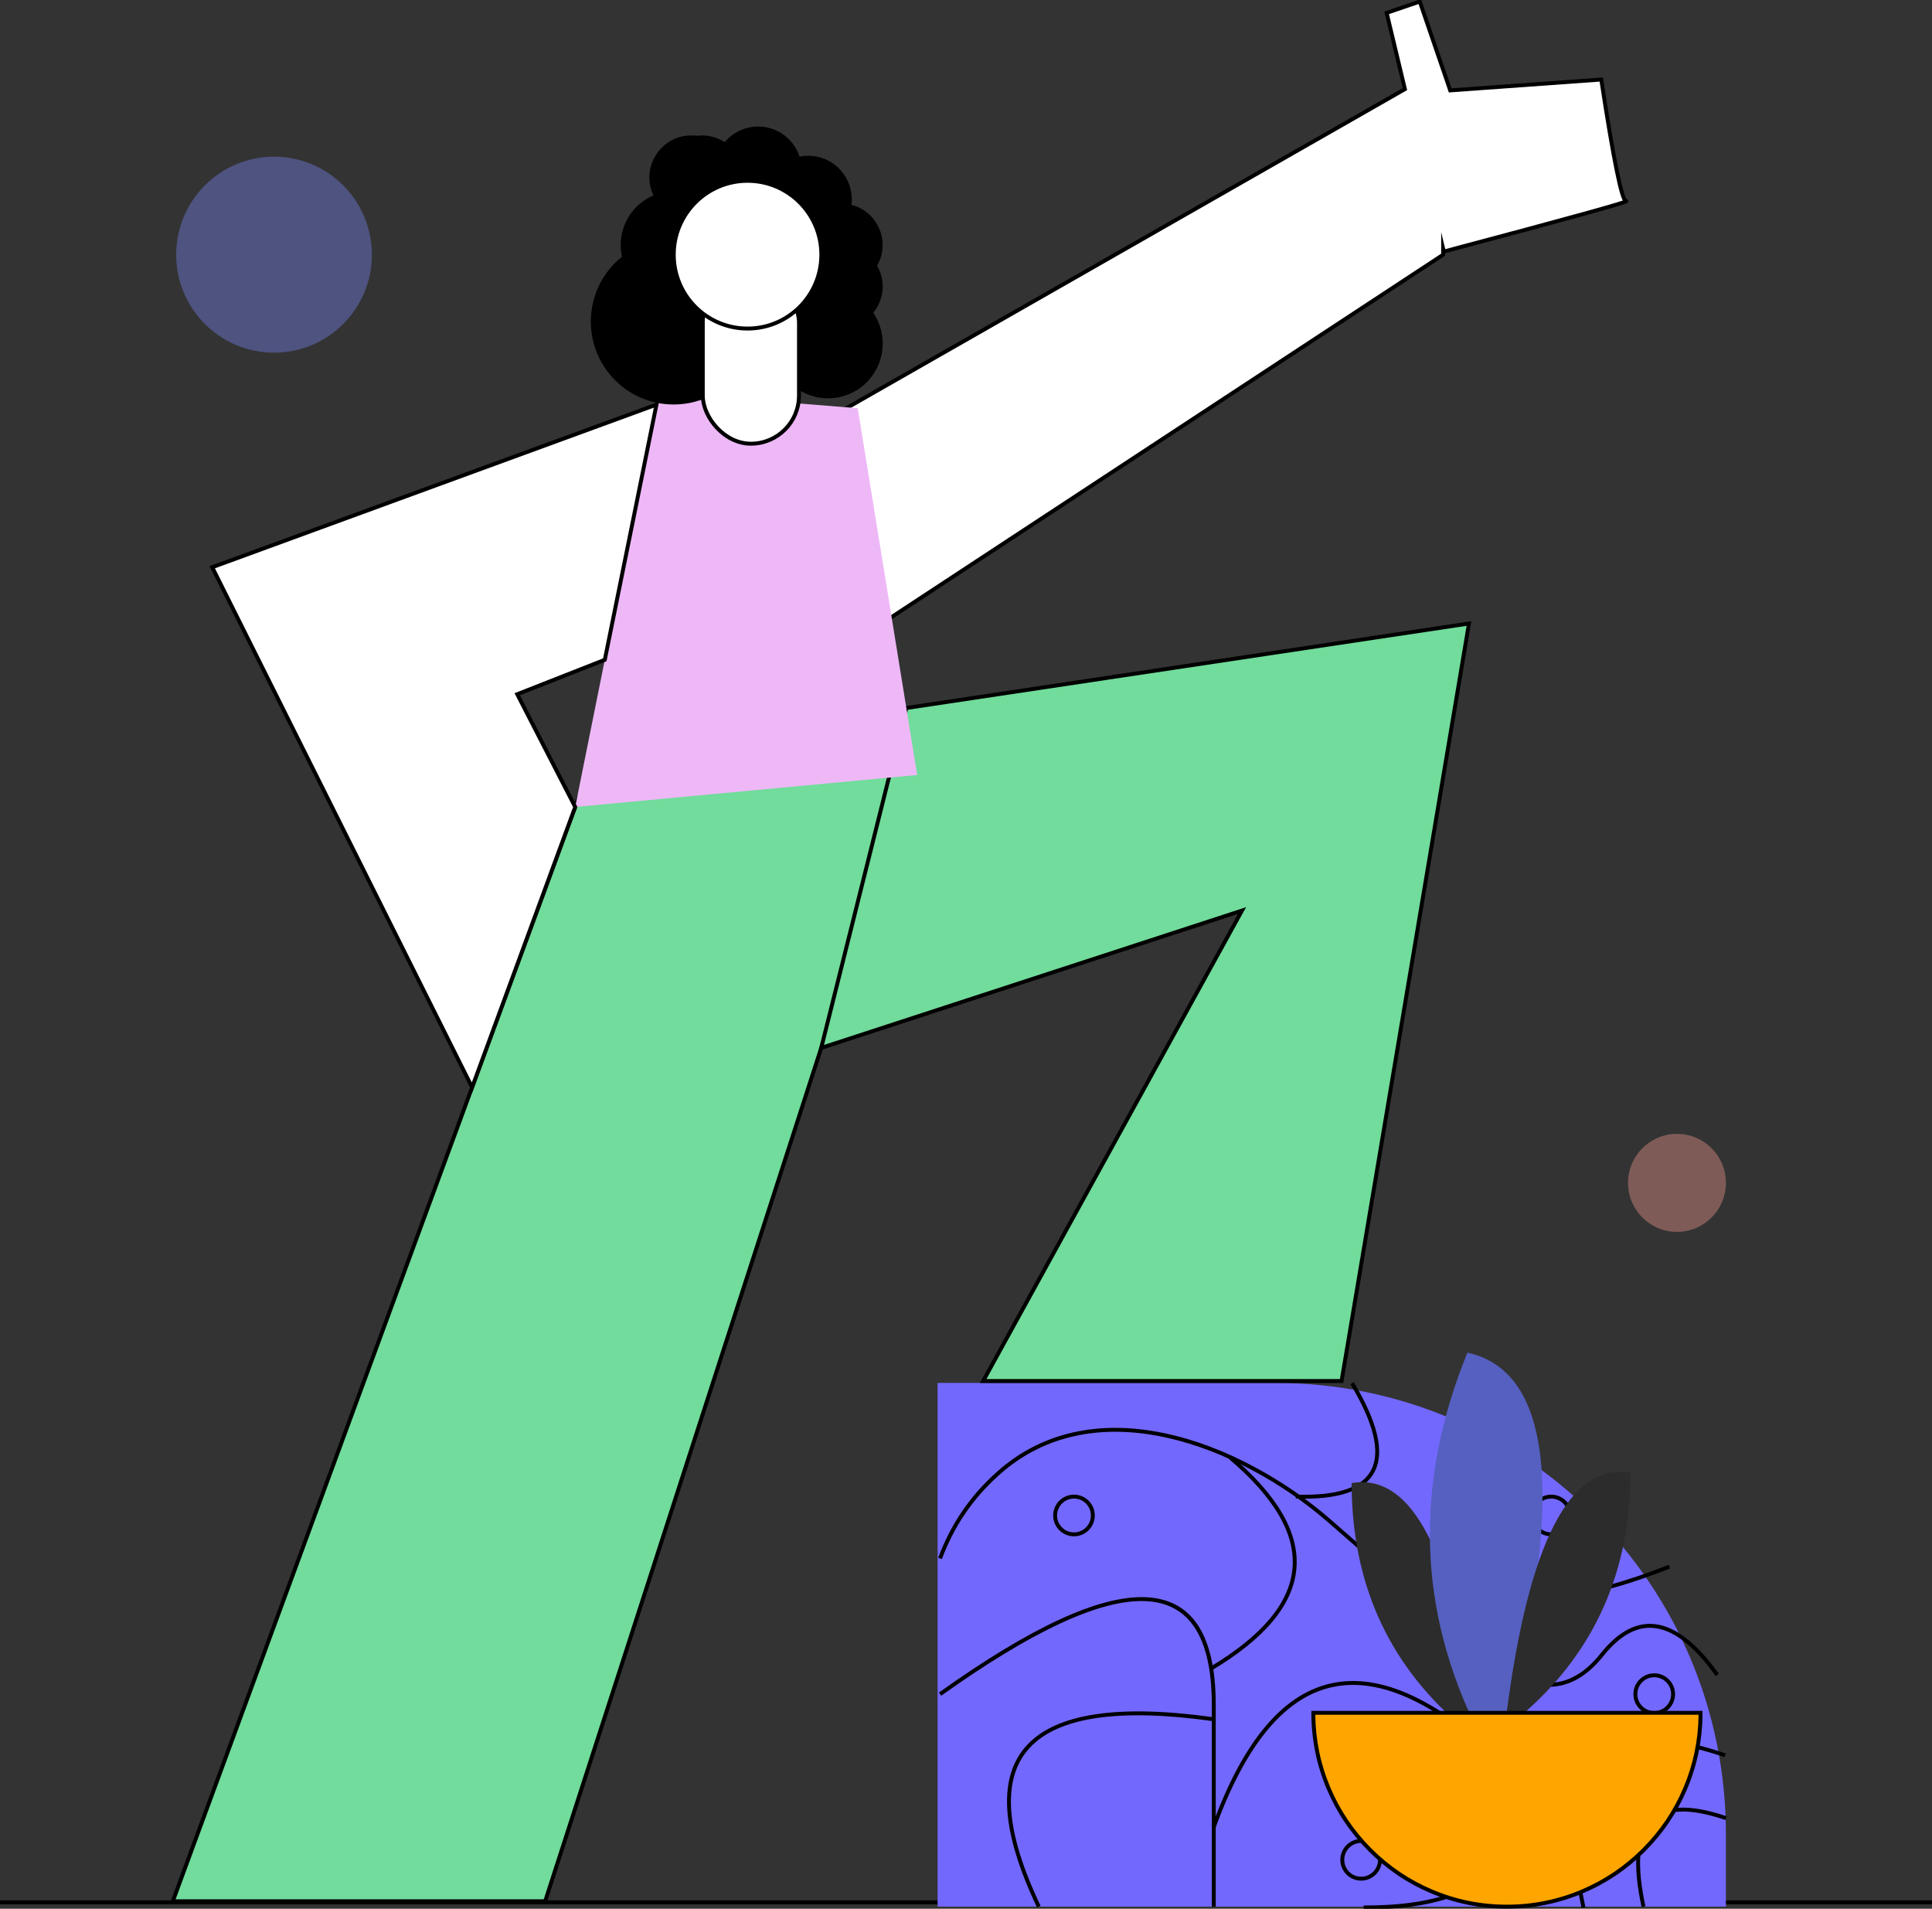 <svg xmlns="http://www.w3.org/2000/svg" xmlns:xlink="http://www.w3.org/1999/xlink" fill="none" version="1.1" width="494" height="488" viewBox="0 0 494 488"><rect x="0" y="0" width="494" height="488" fill="#333333" stroke="none"/><defs><clipPath id="master_svg0_413_2695"><rect x="0" y="0" width="494" height="488" rx="0"/></clipPath></defs><g clip-path="url(#master_svg0_413_2695)"><g><g><line x1="0" y1="486.366" x2="494" y2="486.366" fill-opacity="0" stroke-opacity="1" stroke="#000000" fill="none" stroke-width="1"/></g><g><g><path d="M239.739,353.57L326.076,353.57C389.715,353.57,441.304,405.216,441.304,468.924L441.304,487.465L239.739,487.465L239.739,353.57Z" fill="#7368FE" fill-opacity="1"/></g><g><path d="M421.671,465.378Q416.225,471.227,419.739,487.57L420.717,487.36Q417.312,471.526,422.403,466.059Q427.451,460.638,441.143,465.306L441.465,464.359Q427.161,459.483,421.671,465.378Z" fill-rule="evenodd" fill="#000000" fill-opacity="1"/></g><g><path d="M407.622,449.957Q398.387,459.872,404.393,487.783L405.37,487.573Q399.474,460.172,408.354,450.638Q417.19,441.151,440.95,449.253L441.272,448.306Q416.9,439.995,407.622,449.957Z" fill-rule="evenodd" fill="#000000" fill-opacity="1"/></g><g><path d="M381.128,404.293Q392.69,414.542,427.042,401.009L426.675,400.078Q392.894,413.386,381.791,403.545Q370.707,393.72,382,360.524L381.054,360.202Q369.546,394.028,381.128,404.293Z" fill-rule="evenodd" fill="#000000" fill-opacity="1"/></g><g><path d="M386.888,471.619Q394.245,455.005,378.179,421.843L377.279,422.279Q393.143,455.024,385.974,471.215Q378.843,487.318,348.68,487.171L348.675,488.171Q379.493,488.321,386.888,471.619Z" fill-rule="evenodd" fill="#000000" fill-opacity="1"/></g><g><path d="M351.567,376.145Q355.285,368.651,346.152,353.372L345.293,353.885Q354.146,368.695,350.671,375.701Q347.217,382.662,331.352,382.129L331.318,383.128Q347.827,383.683,351.567,376.145Z" fill-rule="evenodd" fill="#000000" fill-opacity="1"/></g><g><ellipse cx="390.134" cy="480.318" rx="4.822" ry="4.827" fill-opacity="0" stroke-opacity="1" stroke="#000000" fill="none" stroke-width="1"/></g><g><ellipse cx="396.642" cy="387.461" rx="4.822" ry="4.827" fill-opacity="0" stroke-opacity="1" stroke="#000000" fill="none" stroke-width="1"/></g><g><ellipse cx="422.977" cy="433.145" rx="4.822" ry="4.827" fill-opacity="0" stroke-opacity="1" stroke="#000000" fill="none" stroke-width="1"/></g><g><ellipse cx="348.04" cy="475.492" rx="4.822" ry="4.827" fill-opacity="0" stroke-opacity="1" stroke="#000000" fill="none" stroke-width="1"/></g><g><ellipse cx="274.61" cy="387.461" rx="4.822" ry="4.827" fill-opacity="0" stroke-opacity="1" stroke="#000000" fill="none" stroke-width="1"/></g><g><path d="M423.698,416.335Q430.87,417.589,438.695,428.526L439.509,427.944Q431.446,416.674,423.87,415.35Q416.205,414.01,409.215,422.767Q402.411,431.293,393.966,430.116Q387.212,429.174,378.327,421.704Q370.664,415.277,355.577,401.927Q345.139,392.691,339.927,388.198Q331.172,380.652,320.902,375.129Q309.666,369.086,298.668,366.625Q286.408,363.882,275.772,365.933Q263.919,368.219,254.842,376.346Q244.645,385.437,239.901,398.256L240.838,398.603Q245.496,386.018,255.509,377.091Q264.38,369.149,275.961,366.915Q286.393,364.903,298.45,367.601Q309.313,370.032,320.429,376.01Q330.602,381.481,339.274,388.955Q344.481,393.444,354.914,402.676Q370.011,416.034,377.684,422.47Q386.788,430.125,393.828,431.106Q402.838,432.363,409.997,423.391Q416.616,415.097,423.698,416.335Z" fill-rule="evenodd" fill="#000000" fill-opacity="1"/></g><g><path d="M309.856,435.44L309.856,487.465L310.856,487.465L310.856,435.44Q310.692,408.94,292.715,408.349Q275.049,407.768,240.079,432.732L240.66,433.546Q275.355,408.779,292.682,409.348Q309.698,409.908,309.856,435.44Z" fill-rule="evenodd" fill="#000000" fill-opacity="1"/></g><g><path d="M263.36,446.799Q274.369,435.014,310.287,440.059L310.426,439.069Q273.994,433.952,262.63,446.117Q251.211,458.341,265.159,487.68L266.062,487.251Q252.406,458.526,263.36,446.799Z" fill-rule="evenodd" fill="#000000" fill-opacity="1"/></g><g><path d="M331.476,401.118Q332.713,387.302,314.663,372.083L314.018,372.848Q331.67,387.731,330.48,401.029Q329.289,414.332,309.231,426.265L309.743,427.125Q330.24,414.93,331.476,401.118Z" fill-rule="evenodd" fill="#000000" fill-opacity="1"/></g><g><path d="M341.615,431.154Q360.51,427.832,386.606,453.973L387.314,453.266Q360.85,426.756,341.442,430.169Q322.006,433.586,309.886,466.917L310.826,467.259Q322.749,434.471,341.615,431.154Z" fill-rule="evenodd" fill="#000000" fill-opacity="1"/></g></g><g style="opacity:0.4;"><ellipse cx="70.07" cy="65.114" rx="25.028" ry="25.056" fill="#7581F1" fill-opacity="1"/></g><g style="opacity:0.4;"><ellipse cx="428.79" cy="302.428" rx="12.514" ry="12.528" fill="#F0968D" fill-opacity="1"/></g></g><g><g><path d="M372.734,440.55Q345.607,416.822,345.607,379.174Q368.781,375.179,377.259,440.55L372.734,440.55Z" fill="#2C2C2C" fill-opacity="1"/></g><g><path d="M378.083,442.935Q354.658,396.277,375.206,345.818Q408.461,353.139,384.147,445.422L378.083,442.935Z" fill="#5560C1" fill-opacity="1"/></g><g><path d="M389.76,437.908Q416.894,414.18,416.894,376.532Q393.719,372.543,385.241,437.908L389.76,437.908Z" fill="#2C2C2C" fill-opacity="1"/></g><g><path d="M335.816,437.915L434.815,437.915C434.815,465.284,412.652,487.472,385.312,487.472C357.973,487.472,335.809,465.284,335.809,437.915L335.816,437.915Z" fill="#FFA500" fill-opacity="1"/><path d="M335.816,437.415L335.309,437.415L335.309,437.915Q335.309,448.098,339.239,457.399Q343.034,466.382,349.955,473.31Q356.875,480.238,365.848,484.038Q375.139,487.972,385.312,487.972Q395.485,487.972,404.776,484.038Q413.749,480.238,420.67,473.31Q427.59,466.382,431.386,457.399Q435.315,448.098,435.315,437.915L435.315,437.415L335.816,437.415ZM336.312,438.415Q336.406,448.124,340.16,457.01Q343.88,465.814,350.662,472.604Q357.445,479.393,366.238,483.117Q375.342,486.972,385.312,486.972Q395.282,486.972,404.386,483.117Q413.18,479.393,419.962,472.604Q426.745,465.814,430.465,457.01Q434.219,448.124,434.313,438.415L336.312,438.415Z" fill-rule="evenodd" fill="#000000" fill-opacity="1"/></g></g><g><g><path d="M369.174,64.315L369,63.587L369,65.121L222.371,161.445L199.46,114.046L359.228,22.787L354.561,3.287L363.026,0.4L368.819,17.31L369.006,17.825L370.809,23.11L409.432,20.332Q414.17,51.336,415.773,51.42Q417.376,51.504,369.174,64.315Z" fill="#FFFFFF" fill-opacity="1"/><path d="M415.915,50.934Q415.853,50.854,415.77,50.69Q415.54,50.235,415.254,49.299Q414.664,47.369,413.877,43.506Q412.294,35.748,409.927,20.257L409.857,19.8L371.157,22.583L369.476,17.655L369.292,17.148L363.337,-0.235L353.969,2.961L358.654,22.539L198.807,113.844L222.169,162.176L369.5,65.39L369.5,64.746Q393.453,58.379,405.058,55.167Q410.889,53.554,413.606,52.736Q414.975,52.324,415.566,52.11Q415.897,51.99,416.031,51.912Q416.355,51.723,416.322,51.389Q416.285,51.003,415.915,50.934ZM369.541,63.7Q393.264,57.394,404.791,54.204Q410.611,52.593,413.318,51.778Q414.37,51.462,414.945,51.267Q414.911,51.207,414.877,51.141Q414.609,50.609,414.298,49.592Q413.694,47.616,412.897,43.706Q411.333,36.039,409.008,20.864L370.46,23.636L368.536,17.996L368.346,17.472L362.715,1.034L355.153,3.613L359.801,23.036L200.114,114.249L222.573,160.714L368.5,64.851L368.5,59.338L369.541,63.7Z" fill-rule="evenodd" fill="#000000" fill-opacity="1"/></g><g><path d="M44.186,486.099L139.387,486.099L232.555,198.145L150.08,198.145L147.074,206.317L44.186,486.099Z" fill="#71DC9B" fill-opacity="1"/><path d="M149.731,197.645L146.604,206.144L43.469,486.599L139.751,486.599L233.242,197.645L149.731,197.645ZM44.902,485.599L147.543,206.489L150.429,198.645L231.868,198.645L139.024,485.599L44.902,485.599Z" fill-rule="evenodd" fill="#000000" fill-opacity="1"/></g><g><path d="M343.032,353.081L375.611,159.408L231.744,181.016L209.985,267.912L317.572,232.803L251.39,353.081L343.032,353.081Z" fill="#71DC9B" fill-opacity="1"/><path d="M316.524,233.671L250.544,353.581L343.454,353.581L376.218,158.811L231.34,180.571L209.281,268.668L316.524,233.671ZM252.236,352.581L318.62,231.935L210.69,267.156L232.148,181.461L375.003,160.005L342.609,352.581L252.236,352.581Z" fill-rule="evenodd" fill="#000000" fill-opacity="1"/></g><g><path d="M168.407,100.287L219.32,104.367L234.525,198.145L147.074,206.316L168.407,100.287Z" fill="#EEB8F7" fill-opacity="1"/></g><g><path d="M154.644,168.688L132.255,177.491L147.073,206.316L120.713,278.004L54.267,145.024L167.854,103.445L154.644,168.688Z" fill="#FFFFFF" fill-opacity="1"/><path d="M155.08,169.054L168.344,103.544L168.521,102.668L53.569,144.747L120.783,279.262L147.619,206.283L132.952,177.754L155.08,169.054ZM167.186,104.222L54.964,145.301L120.643,276.745L146.528,206.35L131.557,177.228L154.208,168.322L167.186,104.222Z" fill-rule="evenodd" fill="#000000" fill-opacity="1"/></g><g><path d="M225.699,73.221C225.704,75.682,224.847,78.067,223.279,79.962C227.21,85.74,226.281,93.535,221.101,98.224C215.922,102.913,208.082,103.057,202.733,98.563C197.385,94.068,196.169,86.312,199.885,80.394C197.739,75.026,200.048,68.907,205.203,66.3C204.774,65.127,204.556,63.888,204.559,62.64C204.559,62.395,204.559,62.156,204.559,61.918C201.221,61.274,198.362,59.138,196.795,56.118C195.84,56.386,194.852,56.52,193.86,56.517C191.313,56.521,188.842,55.648,186.863,54.043C186.142,54.699,185.336,55.256,184.468,55.699C185.704,57.81,186.353,60.213,186.348,62.659C186.35,63.796,186.209,64.928,185.929,66.029C195.272,73.942,195.991,88.111,187.498,96.931C179.005,105.751,164.835,105.55,156.594,96.494C148.353,87.437,149.472,73.294,159.034,65.649C158.813,64.668,158.703,63.665,158.706,62.659C158.705,57.128,161.996,52.129,167.074,49.951C163.717,42.825,168.911,34.626,176.782,34.626C177.212,34.625,177.642,34.653,178.069,34.71C178.509,34.653,178.952,34.625,179.395,34.626C181.493,34.621,183.55,35.213,185.324,36.334C187.923,33.23,191.999,31.782,195.97,32.552C199.942,33.322,203.183,36.189,204.436,40.039C205.17,39.894,205.916,39.821,206.664,39.82C212.813,39.824,217.797,44.813,217.8,50.969C217.8,51.441,217.769,51.912,217.71,52.38C224.498,54.114,227.758,61.856,224.257,67.93C225.197,69.535,225.694,71.361,225.699,73.221Z" fill-rule="evenodd" fill="#000000" fill-opacity="1"/></g><g><rect x="179.698" y="70.192" width="24.597" height="43.248" rx="12.299" fill="#FFFFFF" fill-opacity="1"/><rect x="179.698" y="70.192" width="24.597" height="43.248" rx="12.299" fill-opacity="0" stroke-opacity="1" stroke="#000000" fill="none" stroke-width="1"/></g><g><ellipse cx="191.143" cy="65.114" rx="18.868" ry="18.888" fill="#FFFFFF" fill-opacity="1"/><ellipse cx="191.143" cy="65.114" rx="18.868" ry="18.888" fill-opacity="0" stroke-opacity="1" stroke="#000000" fill="none" stroke-width="1"/></g></g></g></svg>